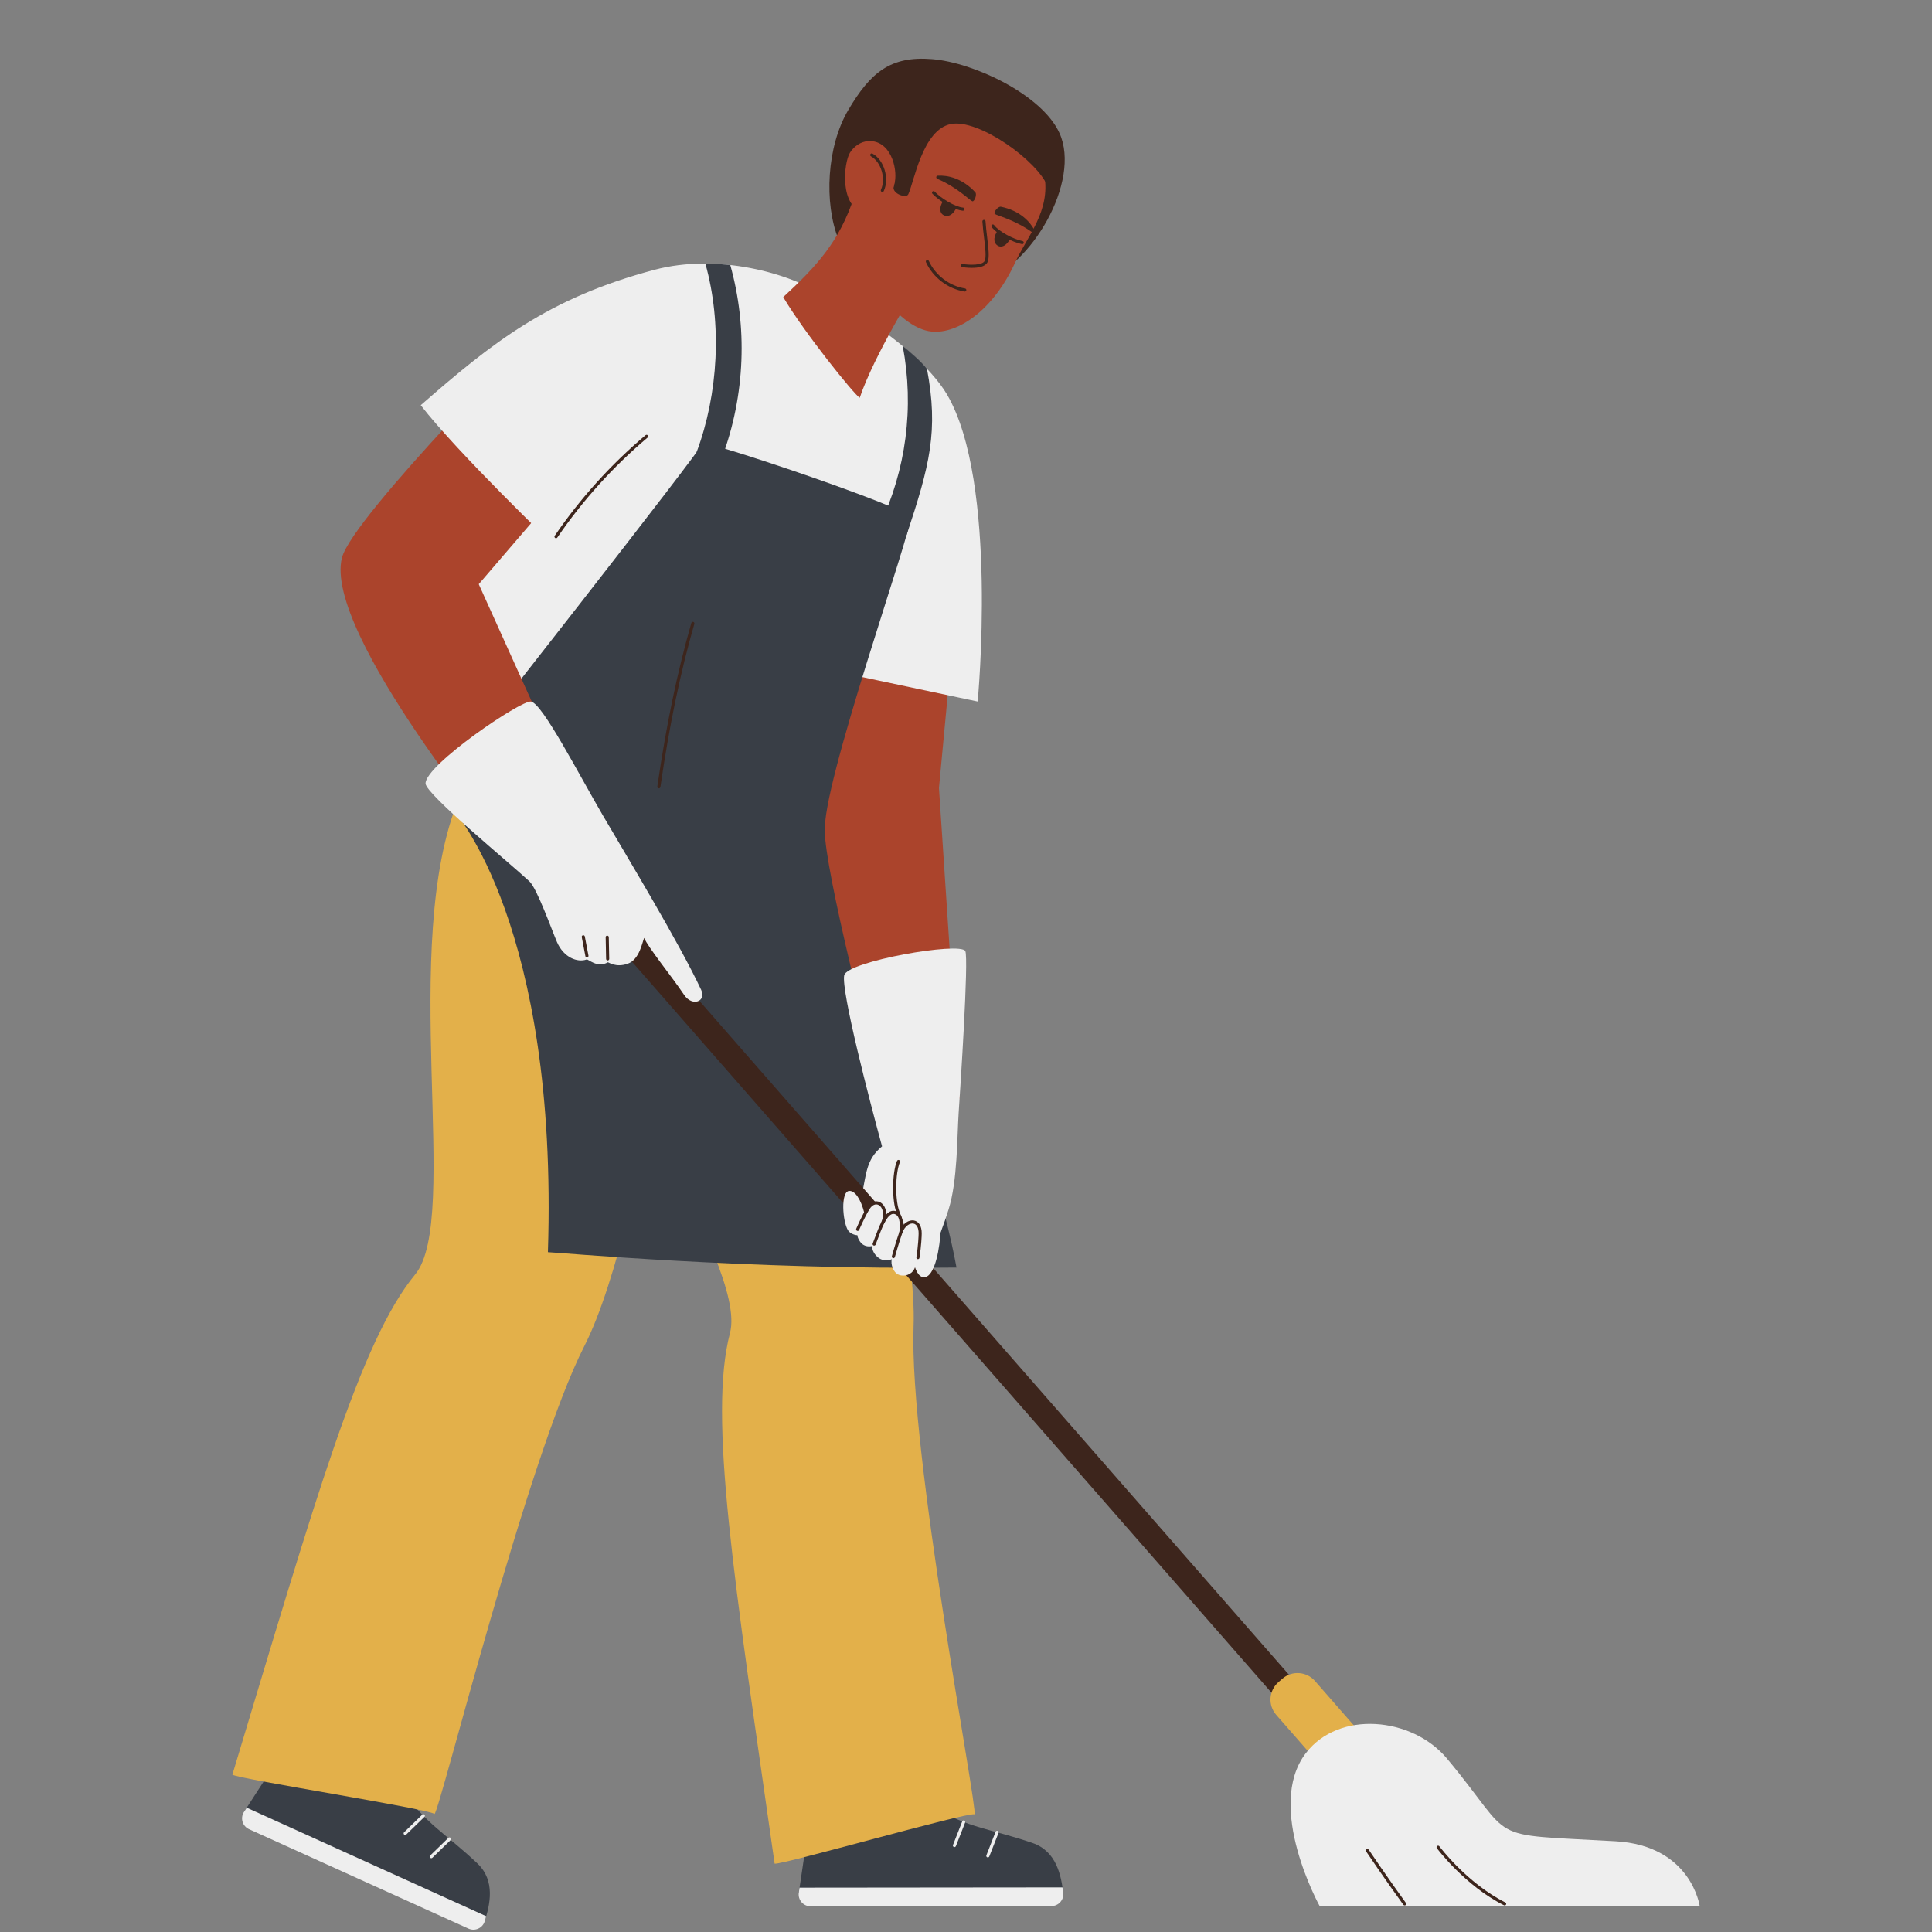 <svg xmlns="http://www.w3.org/2000/svg" xmlns:xlink="http://www.w3.org/1999/xlink" width="500" zoomAndPan="magnify" viewBox="0 0 375 375" height="500" preserveAspectRatio="xMidYMid meet" version="1.0"><rect x="0" y="0" width="375" height="375" fill="#808080" stroke="none"/><defs><clipPath id="68ea014583"><path d="M 45.105 154 L 137 154 L 137 353 L 45.105 353 Z M 45.105 154 " clip-rule="nonzero"/></clipPath></defs><path fill="#ab442c" d="M 187.363 98.578 L 182.254 152.949 L 186.246 213.223 L 172.441 215.832 C 172.441 215.832 158.727 176.566 158.664 158.938 C 158.633 149.832 162.914 99.598 162.914 99.598 Z M 187.363 98.578 " fill-opacity="1" fill-rule="nonzero"/><path fill="#ab442c" d="M 156.633 367.062 C 156.336 367.059 160.355 354.008 159.93 353 C 154.73 340.801 141.836 298.129 144.727 275.922 C 145.402 270.723 146.801 265.602 146.855 260.355 C 147.109 237.457 124.148 218.766 117.859 181.906 C 115.43 167.668 149.941 152.68 153.359 163.492 C 157.98 178.133 173.285 228.781 174.719 254.406 C 176.512 286.398 172.266 323.727 180.703 353.25 C 180.703 353.25 170.312 367.398 156.633 367.062 " fill-opacity="1" fill-rule="nonzero"/><path fill="#393e46" d="M 155.047 367.375 L 156.477 357.766 C 156.555 357.242 157.043 356.887 157.562 356.98 C 160.988 357.582 172.832 359.043 178.176 351.535 C 178.922 350.488 180.336 350.172 181.426 350.848 C 187.926 354.859 192.48 354.992 200.414 357.727 C 205.086 359.336 205.969 364.07 206.367 367.406 Z M 155.047 367.375 " fill-opacity="1" fill-rule="nonzero"/><path fill="#eeeeee" d="M 206.367 367.406 C 206.531 368.77 205.457 369.965 204.086 369.965 L 157.324 370.012 C 155.918 370.012 154.84 368.762 155.047 367.371 L 155.191 366.398 L 206.223 366.348 C 206.277 366.719 206.328 367.074 206.367 367.406 " fill-opacity="1" fill-rule="nonzero"/><path fill="#eeeeee" d="M 191.738 360.531 C 191.703 360.531 191.664 360.523 191.629 360.512 C 191.473 360.449 191.395 360.273 191.457 360.117 L 193.25 355.543 C 193.312 355.387 193.488 355.309 193.645 355.371 C 193.801 355.43 193.875 355.605 193.816 355.762 L 192.02 360.34 C 191.973 360.457 191.859 360.531 191.738 360.531 Z M 191.738 360.531 " fill-opacity="1" fill-rule="nonzero"/><path fill="#eeeeee" d="M 185.258 358.523 C 185.219 358.523 185.184 358.52 185.145 358.504 C 184.992 358.441 184.914 358.266 184.977 358.109 L 186.77 353.535 C 186.832 353.379 187.008 353.301 187.16 353.363 C 187.316 353.426 187.395 353.602 187.332 353.754 L 185.539 358.332 C 185.492 358.453 185.379 358.523 185.258 358.523 Z M 185.258 358.523 " fill-opacity="1" fill-rule="nonzero"/><path fill="#e3b04a" d="M 111.078 170.352 C 112.398 201.395 145.273 245.066 141.688 258.746 C 137.445 274.953 142.492 306.492 150.355 361.746 C 152.191 361.898 187.562 351.75 189.156 352.156 C 189.801 350.902 176.41 281.887 177.324 257.488 C 178.348 230.152 154.309 155.574 154.59 153.188 C 151.504 154.039 113.621 169.648 111.078 170.352 " fill-opacity="1" fill-rule="nonzero"/><path fill="#ab442c" d="M 48.559 351.934 C 48.297 351.805 57.434 341.66 57.469 340.566 C 57.887 327.309 64.141 283.172 76.105 264.242 C 78.906 259.812 82.328 255.754 84.59 251.02 C 94.453 230.355 81.488 203.734 91.289 167.652 C 95.078 153.715 132.691 154.637 131.242 165.883 C 129.277 181.109 121.848 233.496 112.371 257.344 C 100.531 287.121 80.98 319.199 76.211 349.531 C 76.211 349.531 60.828 357.992 48.559 351.934 " fill-opacity="1" fill-rule="nonzero"/><path fill="#393e46" d="M 47.355 351.703 L 52.633 343.543 C 52.918 343.102 53.512 342.98 53.945 343.281 C 56.812 345.246 66.996 351.473 74.965 346.848 C 76.074 346.207 77.496 346.504 78.211 347.566 C 82.465 353.91 86.559 355.914 92.652 361.684 C 96.238 365.082 95.082 369.758 94.066 372.961 Z M 47.355 351.703 " fill-opacity="1" fill-rule="nonzero"/><path fill="#eeeeee" d="M 94.07 372.961 C 93.652 374.266 92.184 374.91 90.934 374.344 L 48.34 355.047 C 47.059 354.465 46.594 352.883 47.355 351.703 L 47.891 350.875 L 94.375 371.938 C 94.273 372.297 94.172 372.641 94.07 372.961 " fill-opacity="1" fill-rule="nonzero"/><path fill="#eeeeee" d="M 83.719 360.676 C 83.637 360.676 83.559 360.645 83.5 360.586 C 83.383 360.465 83.387 360.273 83.508 360.156 L 87.035 356.73 C 87.152 356.617 87.344 356.617 87.461 356.738 C 87.578 356.859 87.574 357.051 87.457 357.168 L 83.93 360.59 C 83.871 360.648 83.793 360.676 83.719 360.676 Z M 83.719 360.676 " fill-opacity="1" fill-rule="nonzero"/><path fill="#eeeeee" d="M 78.645 356.168 C 78.566 356.168 78.488 356.137 78.43 356.074 C 78.312 355.957 78.316 355.762 78.438 355.648 L 81.961 352.223 C 82.082 352.105 82.273 352.109 82.391 352.23 C 82.508 352.352 82.504 352.543 82.383 352.656 L 78.855 356.082 C 78.801 356.141 78.723 356.168 78.645 356.168 Z M 78.645 356.168 " fill-opacity="1" fill-rule="nonzero"/><g clip-path="url(#68ea014583)"><path fill="#e3b04a" d="M 89.094 154.918 C 77.227 183.637 89.582 236.484 80.578 247.383 C 69.91 260.301 61.219 291.035 45.105 344.469 C 46.703 345.383 83.066 351.055 84.34 352.094 C 85.453 351.227 102.34 282.984 113.438 261.234 C 125.867 236.867 135.434 159.098 136.695 157.051 C 133.535 156.523 90.379 154.789 89.094 154.918 " fill-opacity="1" fill-rule="nonzero"/></g><path fill="#eeeeee" d="M 183.789 76.531 C 177.766 66.32 151.922 47.641 131.223 53.465 C 99.457 62.406 90.473 115.559 87.289 148.551 C 86.93 152.316 142.145 192.227 147.422 175.156 C 152.035 160.238 165.363 131 165.363 131 L 189.766 136.164 C 189.766 136.164 193.836 93.566 183.789 76.531 " fill-opacity="1" fill-rule="nonzero"/><path fill="#393e46" d="M 88.141 157.43 L 88.805 147.566 C 88.805 147.566 136.473 86.855 136.328 86.109 C 136.117 85.027 176.418 98.664 176.75 100.375 C 177.188 102.617 159.234 152.898 160.129 161.59 C 161.207 172.051 181.094 220.645 185.656 246.035 C 145.328 246.527 107.715 243.047 106.348 243.047 C 108.395 179.75 88.141 157.43 88.141 157.43 " fill-opacity="1" fill-rule="nonzero"/><path fill="#ab442c" d="M 172.402 216.199 C 167.281 197.332 159.141 164.641 160.148 159.805 C 160.973 155.859 178.113 148.195 181.148 159.359 C 183.184 166.832 183.27 193.773 184.773 210.184 C 181.555 212.395 178.332 214.609 172.402 216.199 " fill-opacity="1" fill-rule="nonzero"/><path fill="#eeeeee" d="M 163.855 189.324 C 163.273 192.383 168.672 213.238 171.207 222.504 C 168.066 225.098 168.176 227.809 167.199 232.426 C 166.742 234.59 175.09 245.016 177.141 245.949 C 179.715 247.121 182.387 240.242 184.117 234.762 C 185.863 229.219 185.758 220.77 186.074 216.023 C 186.387 211.348 188.062 186.008 187.363 184.602 C 186.449 182.75 164.375 186.586 163.855 189.324 " fill-opacity="1" fill-rule="nonzero"/><path fill="#3d251c" d="M 262.094 344.777 C 261.418 344.777 260.75 344.496 260.27 343.949 L 83.789 142.227 C 82.91 141.219 83.012 139.691 84.02 138.809 C 85.023 137.93 86.555 138.031 87.434 139.039 L 263.914 340.762 C 264.797 341.766 264.695 343.297 263.688 344.176 C 263.227 344.578 262.66 344.777 262.094 344.777 Z M 262.094 344.777 " fill-opacity="1" fill-rule="nonzero"/><path fill="#3d251c" d="M 162.789 46.574 C 159.875 39.371 160.488 28.387 164.652 21.348 C 168.945 14.094 172.809 10.816 180.922 11.477 C 189.031 12.133 202.227 18.367 205.633 25.812 C 209.914 35.16 200.086 51.902 190.582 54.578 C 172.766 59.598 164.801 51.551 162.789 46.574 " fill-opacity="1" fill-rule="nonzero"/><path fill="#ab442c" d="M 125.121 75.871 L 92.926 113.387 L 114.934 162.137 L 98.758 166.055 C 98.758 166.055 62.621 122.801 66.379 108.242 C 68.449 100.211 106.094 62.344 106.094 62.344 Z M 125.121 75.871 " fill-opacity="1" fill-rule="nonzero"/><path fill="#eeeeee" d="M 103.078 136.172 C 105.312 136.598 112.309 150.223 117.074 158.371 C 121.523 165.988 131.871 183.07 136.102 192.148 C 137.141 194.379 134.371 195.492 132.77 193.082 C 130.453 189.605 125.699 183.781 125.035 182.047 C 124.66 182.824 124.168 186.23 121.84 187.055 C 119.504 187.883 118.082 186.727 117.98 186.781 C 115.914 187.969 114.184 186.117 113.867 186.234 C 112.102 186.875 109.422 185.879 108.113 182.863 C 107.152 180.648 104.242 172.473 102.777 171.094 C 99.191 167.719 82.664 154.16 82.602 152.086 C 82.496 148.508 101.207 135.816 103.078 136.172 " fill-opacity="1" fill-rule="nonzero"/><path fill="#3d251c" d="M 117.949 186.422 C 117.785 186.422 117.648 186.289 117.645 186.125 L 117.559 181.914 C 117.555 181.746 117.688 181.605 117.855 181.605 C 118.031 181.617 118.16 181.734 118.164 181.898 L 118.25 186.113 C 118.254 186.277 118.121 186.418 117.953 186.422 C 117.953 186.422 117.949 186.422 117.949 186.422 Z M 117.949 186.422 " fill-opacity="1" fill-rule="nonzero"/><path fill="#3d251c" d="M 113.922 185.84 C 113.777 185.84 113.652 185.738 113.625 185.594 L 112.918 181.887 C 112.887 181.723 112.996 181.562 113.16 181.531 C 113.324 181.504 113.48 181.609 113.512 181.773 L 114.219 185.477 C 114.25 185.641 114.145 185.801 113.98 185.832 C 113.961 185.836 113.941 185.84 113.922 185.84 Z M 113.922 185.84 " fill-opacity="1" fill-rule="nonzero"/><path fill="#eeeeee" d="M 107.688 106.012 C 107.688 106.012 88.895 87.988 81.664 78.652 C 95.598 66.484 106.367 57.859 127.043 52.363 C 139.309 49.105 153.469 53.027 160.062 57.512 C 142.238 73.07 107.688 106.012 107.688 106.012 " fill-opacity="1" fill-rule="nonzero"/><path fill="#ab442c" d="M 178.57 54.336 C 177.863 55.871 169.719 68.754 166.875 77.207 C 165.875 76.676 156.086 64.547 152.027 57.668 C 158.371 51.789 162.918 46.973 165.793 38.164 C 165.988 39.59 173.477 49.957 178.57 54.336 " fill-opacity="1" fill-rule="nonzero"/><path fill="#ab442c" d="M 197.035 50.965 C 199.418 45.793 203.949 40.953 202.699 33.949 C 200.387 20.969 184.336 14.883 175.578 21.559 C 170.121 25.715 164.789 35.535 165.379 43.797 C 165.914 51.297 173.867 63.754 180.922 64.367 C 185.93 64.801 192.738 60.301 197.035 50.965 " fill-opacity="1" fill-rule="nonzero"/><path fill="#3d251c" d="M 185.258 38.184 C 185.945 38.691 185.574 39.859 185.199 40.512 C 184.926 40.988 184.227 41.934 183.328 41.512 C 182.641 41.188 182.629 40.23 183.379 39.043 C 184.141 37.836 184.984 37.984 185.258 38.184 " fill-opacity="1" fill-rule="nonzero"/><path fill="#3d251c" d="M 183.781 41.918 C 183.586 41.918 183.391 41.875 183.199 41.785 C 182.883 41.637 182.668 41.379 182.57 41.047 C 182.402 40.477 182.602 39.707 183.125 38.879 C 183.75 37.895 184.43 37.746 184.781 37.746 C 185.031 37.746 185.266 37.816 185.434 37.941 C 186.32 38.59 185.867 39.957 185.465 40.664 C 185.246 41.039 184.645 41.918 183.781 41.918 Z M 184.781 38.352 C 184.555 38.352 184.105 38.465 183.637 39.203 C 183.211 39.871 183.035 40.484 183.152 40.879 C 183.199 41.047 183.301 41.164 183.457 41.234 C 183.566 41.289 183.676 41.312 183.781 41.312 C 184.344 41.312 184.809 40.586 184.938 40.359 C 185.27 39.785 185.578 38.797 185.078 38.43 C 185.031 38.395 184.922 38.352 184.781 38.352 Z M 184.781 38.352 " fill-opacity="1" fill-rule="nonzero"/><path fill="#ab442c" d="M 186.906 40.598 C 185.195 40.438 182.41 38.688 181.203 37.395 C 181.203 37.395 183.43 35.965 185.656 37.344 C 187.625 38.562 186.906 40.598 186.906 40.598 " fill-opacity="1" fill-rule="nonzero"/><path fill="#3d251c" d="M 186.906 40.898 C 186.898 40.898 186.887 40.898 186.879 40.898 C 185.141 40.738 182.281 38.992 180.98 37.598 C 180.867 37.477 180.875 37.285 180.996 37.172 C 181.121 37.059 181.312 37.062 181.426 37.188 C 182.625 38.477 185.352 40.148 186.934 40.293 C 187.102 40.309 187.223 40.457 187.207 40.625 C 187.191 40.781 187.059 40.898 186.906 40.898 Z M 186.906 40.898 " fill-opacity="1" fill-rule="nonzero"/><path fill="#3d251c" d="M 182.012 34.105 C 181.676 34.129 181.625 34.578 181.938 34.711 C 185.875 36.406 188.234 38.902 188.73 39.062 C 189.133 39.195 189.688 37.738 189.301 37.316 C 186.758 34.559 183.875 33.98 182.012 34.105 " fill-opacity="1" fill-rule="nonzero"/><path fill="#3d251c" d="M 195.633 44.035 C 194.844 43.703 194.031 44.629 193.672 45.285 C 193.406 45.77 192.957 46.855 193.785 47.406 C 194.418 47.824 195.242 47.34 195.871 46.082 C 196.508 44.805 195.945 44.164 195.633 44.035 " fill-opacity="1" fill-rule="nonzero"/><path fill="#3d251c" d="M 194.262 47.855 C 194.035 47.855 193.816 47.789 193.617 47.656 C 192.887 47.172 192.805 46.23 193.406 45.141 C 193.781 44.457 194.5 43.66 195.293 43.66 C 195.449 43.66 195.602 43.691 195.75 43.754 C 196.016 43.863 196.246 44.121 196.367 44.445 C 196.496 44.789 196.559 45.379 196.141 46.215 C 195.621 47.258 194.938 47.855 194.262 47.855 Z M 195.293 44.266 C 194.801 44.266 194.246 44.871 193.938 45.434 C 193.73 45.809 193.316 46.73 193.953 47.152 C 194.441 47.477 195.094 46.957 195.598 45.945 C 195.922 45.305 195.887 44.891 195.797 44.656 C 195.719 44.445 195.578 44.34 195.516 44.312 C 195.441 44.281 195.371 44.266 195.293 44.266 Z M 195.293 44.266 " fill-opacity="1" fill-rule="nonzero"/><path fill="#ab442c" d="M 192.715 43.871 C 193.734 45.25 196.676 46.727 198.406 47.09 C 198.406 47.09 198.48 44.445 196.145 43.254 C 194.082 42.199 192.715 43.871 192.715 43.871 " fill-opacity="1" fill-rule="nonzero"/><path fill="#3d251c" d="M 198.406 47.391 C 198.387 47.391 198.367 47.391 198.344 47.383 C 196.48 46.996 193.512 45.453 192.473 44.051 C 192.371 43.914 192.402 43.727 192.535 43.625 C 192.668 43.527 192.859 43.555 192.957 43.691 C 193.902 44.969 196.746 46.434 198.469 46.793 C 198.633 46.828 198.738 46.988 198.703 47.152 C 198.676 47.293 198.547 47.391 198.406 47.391 Z M 198.406 47.391 " fill-opacity="1" fill-rule="nonzero"/><path fill="#3d251c" d="M 200.801 44.699 C 200.953 44.996 200.598 45.27 200.32 45.07 C 196.832 42.582 193.477 41.855 193.082 41.512 C 192.762 41.238 193.719 40.012 194.281 40.125 C 197.957 40.871 199.945 43.035 200.801 44.699 " fill-opacity="1" fill-rule="nonzero"/><path fill="#3d251c" d="M 188.645 51.988 C 187.73 51.988 186.934 51.871 186.75 51.84 C 186.586 51.812 186.473 51.66 186.5 51.492 C 186.527 51.328 186.68 51.219 186.848 51.242 C 188.262 51.465 190.672 51.504 191.117 50.648 C 191.465 49.973 191.246 48.141 191.012 46.203 C 190.887 45.152 190.754 44.07 190.684 42.992 C 190.672 42.824 190.801 42.68 190.969 42.672 C 191.137 42.668 191.277 42.785 191.289 42.953 C 191.359 44.016 191.488 45.09 191.613 46.129 C 191.879 48.34 192.09 50.086 191.656 50.926 C 191.207 51.789 189.828 51.988 188.645 51.988 Z M 188.645 51.988 " fill-opacity="1" fill-rule="nonzero"/><path fill="#3d251c" d="M 187.266 56.59 C 187.25 56.59 187.234 56.59 187.215 56.586 C 183.973 56.059 181.105 53.871 179.73 50.887 C 179.66 50.734 179.727 50.555 179.879 50.484 C 180.031 50.414 180.211 50.48 180.277 50.633 C 181.57 53.438 184.266 55.492 187.312 55.988 C 187.477 56.016 187.59 56.172 187.562 56.336 C 187.539 56.484 187.41 56.59 187.266 56.59 Z M 187.266 56.59 " fill-opacity="1" fill-rule="nonzero"/><path fill="#eeeeee" d="M 174.254 224.414 C 170.672 227.598 173.281 233.688 177.156 237.262 C 176.504 242.355 177.266 247.98 179.391 247.918 C 182.508 247.824 183.984 234.652 181.309 222.941 C 180.875 221.047 176.441 222.469 174.254 224.414 " fill-opacity="1" fill-rule="nonzero"/><path fill="#3d251c" d="M 175.566 244.551 C 175.414 244.551 175.281 244.434 175.266 244.281 C 175.188 243.59 175.207 242.93 175.227 242.23 C 175.277 240.543 175.34 238.633 174.039 235.434 C 173.09 233.109 173.137 227.629 174.117 225.324 C 174.184 225.172 174.363 225.098 174.516 225.164 C 174.668 225.23 174.742 225.406 174.676 225.562 C 173.758 227.715 173.715 233.031 174.598 235.203 C 175.949 238.52 175.887 240.5 175.832 242.246 C 175.812 242.926 175.793 243.562 175.867 244.211 C 175.887 244.379 175.766 244.527 175.602 244.547 C 175.59 244.547 175.578 244.551 175.566 244.551 Z M 175.566 244.551 " fill-opacity="1" fill-rule="nonzero"/><path fill="#e3b04a" d="M 259.332 346.133 L 247.711 332.852 C 246.078 330.984 246.266 328.141 248.137 326.508 L 248.887 325.852 C 250.754 324.215 253.598 324.406 255.23 326.273 L 266.848 339.555 C 268.484 341.422 268.293 344.262 266.426 345.898 L 265.676 346.555 C 263.805 348.191 260.965 348 259.332 346.133 " fill-opacity="1" fill-rule="nonzero"/><path fill="#eeeeee" d="M 256.168 370.012 C 256.168 370.012 245.477 350.734 253.453 340.301 C 259.859 331.91 274.094 333.242 280.855 341.336 C 294.59 357.789 287.488 355.91 313.562 357.391 C 328.312 358.227 329.918 370.012 329.918 370.012 Z M 256.168 370.012 " fill-opacity="1" fill-rule="nonzero"/><path fill="#393e46" d="M 135.207 87.773 C 139.441 76.441 140.18 62.816 136.91 51.164 C 136.938 51.07 141.707 51.391 141.746 51.441 C 145.074 63.301 144.715 76.57 140.125 88.859 C 139.789 88.68 135.824 88.078 135.207 87.773 " fill-opacity="1" fill-rule="nonzero"/><path fill="#393e46" d="M 170.684 102.105 C 175.887 91.184 177.473 79.086 175.227 67.191 C 175.25 67.137 176.949 68.555 178.297 69.836 C 179.176 70.672 179.906 71.555 179.922 71.578 C 182.203 83.684 180.453 90.312 175.961 103.879 C 175.641 103.672 171.273 102.461 170.684 102.105 " fill-opacity="1" fill-rule="nonzero"/><path fill="#3d251c" d="M 107.922 104.469 C 107.863 104.469 107.805 104.449 107.754 104.414 C 107.613 104.32 107.578 104.133 107.672 103.992 C 112.641 96.719 118.574 90.148 125.305 84.469 C 125.434 84.359 125.625 84.379 125.734 84.504 C 125.84 84.633 125.824 84.824 125.695 84.934 C 119.008 90.578 113.109 97.105 108.172 104.336 C 108.113 104.422 108.02 104.469 107.922 104.469 Z M 107.922 104.469 " fill-opacity="1" fill-rule="nonzero"/><path fill="#eeeeee" d="M 177.469 246.301 C 176.969 247.375 175.543 247.898 174.426 247.418 C 173.305 246.938 172.863 245.312 173.09 244.418 C 172.398 244.676 171.441 244.777 170.621 244.215 C 169.805 243.652 169.176 242.625 169.32 241.832 C 168.82 241.992 168.051 241.965 167.473 241.551 C 166.898 241.137 166.434 240.258 166.418 239.75 C 165.93 239.77 164.969 239.402 164.594 238.797 C 163.531 237.09 163.145 231.301 164.812 231.156 C 165.914 231.059 167.074 232.684 167.77 235.453 C 168.27 234.324 169.215 233.172 170.52 233.473 C 172.129 233.84 171.637 236.445 171.711 236.676 C 171.863 236.473 172.383 235.312 173.402 235.312 C 175.234 235.312 174.926 237.828 174.926 238.617 C 175.199 238.055 176.535 236.547 177.629 237.172 C 179.582 238.293 179.34 242.273 177.469 246.301 " fill-opacity="1" fill-rule="nonzero"/><path fill="#3d251c" d="M 178.172 244.402 C 178.156 244.402 178.141 244.398 178.125 244.398 C 177.961 244.375 177.848 244.219 177.871 244.055 C 178.227 241.711 178.305 239.883 178.305 239.375 C 178.305 238.305 177.922 237.602 177.281 237.492 C 176.594 237.371 175.613 237.965 175.145 239.297 C 174.512 241.082 173.703 243.961 173.695 243.992 C 173.648 244.152 173.48 244.246 173.32 244.199 C 173.16 244.156 173.066 243.988 173.109 243.828 C 173.117 243.797 173.934 240.898 174.574 239.094 C 175.16 237.434 176.434 236.73 177.383 236.895 C 178.336 237.059 178.906 237.984 178.906 239.375 C 178.906 239.895 178.828 241.766 178.469 244.145 C 178.449 244.293 178.32 244.402 178.172 244.402 Z M 178.172 244.402 " fill-opacity="1" fill-rule="nonzero"/><path fill="#3d251c" d="M 169.672 241.773 C 169.637 241.773 169.602 241.766 169.566 241.754 C 169.41 241.691 169.332 241.52 169.391 241.363 C 169.52 241.031 169.648 240.688 169.777 240.34 C 170.625 238.07 171.504 235.727 172.785 235.145 C 173.168 234.973 173.562 234.965 173.961 235.113 C 175.75 235.793 175.18 239.105 175.156 239.246 C 175.129 239.41 174.969 239.523 174.805 239.492 C 174.641 239.461 174.531 239.305 174.562 239.141 C 174.707 238.32 174.844 236.098 173.746 235.68 C 173.5 235.586 173.266 235.594 173.035 235.699 C 171.984 236.176 171.113 238.5 170.344 240.551 C 170.215 240.902 170.086 241.246 169.957 241.578 C 169.91 241.699 169.793 241.773 169.672 241.773 Z M 169.672 241.773 " fill-opacity="1" fill-rule="nonzero"/><path fill="#3d251c" d="M 166.473 238.922 C 166.434 238.922 166.391 238.914 166.355 238.895 C 166.199 238.832 166.129 238.652 166.195 238.5 C 166.238 238.391 167.32 235.867 168.293 234.328 C 168.949 233.293 169.934 232.906 170.805 233.348 C 171.816 233.859 172.438 235.41 171.668 237.379 C 171.605 237.531 171.43 237.609 171.277 237.551 C 171.121 237.488 171.043 237.312 171.105 237.156 C 171.738 235.543 171.281 234.266 170.531 233.887 C 169.949 233.594 169.289 233.883 168.805 234.648 C 167.859 236.148 166.762 238.711 166.75 238.734 C 166.703 238.852 166.59 238.922 166.473 238.922 Z M 166.473 238.922 " fill-opacity="1" fill-rule="nonzero"/><path fill="#3d251c" d="M 272.641 369.844 C 272.547 369.844 272.453 369.801 272.395 369.719 C 268.945 364.973 265.195 359.406 265.156 359.352 C 265.062 359.211 265.098 359.023 265.238 358.93 C 265.375 358.84 265.566 358.875 265.656 359.012 C 265.695 359.07 269.441 364.625 272.887 369.363 C 272.984 369.5 272.953 369.688 272.82 369.785 C 272.766 369.824 272.703 369.844 272.641 369.844 Z M 272.641 369.844 " fill-opacity="1" fill-rule="nonzero"/><path fill="#3d251c" d="M 292.055 369.844 C 292.008 369.844 291.961 369.832 291.918 369.812 C 284.34 366.016 278.949 358.809 278.895 358.734 C 278.797 358.602 278.824 358.41 278.961 358.312 C 279.094 358.211 279.285 358.242 279.383 358.375 C 279.434 358.445 284.746 365.539 292.191 369.27 C 292.34 369.344 292.398 369.527 292.324 369.676 C 292.27 369.781 292.164 369.844 292.055 369.844 Z M 292.055 369.844 " fill-opacity="1" fill-rule="nonzero"/><path fill="#3d251c" d="M 168.277 26.918 C 171.82 28.906 174.484 32.277 173.461 36.211 C 173.109 37.57 175.898 38.578 176.301 37.707 C 177.449 35.234 179.066 25.203 184.543 24.078 C 189.867 22.984 201.355 31.117 203.41 36.297 C 207.945 28.117 192.379 12.102 179.781 15.625 C 174.723 17.043 170.992 21.328 168.277 26.918 " fill-opacity="1" fill-rule="nonzero"/><path fill="#ab442c" d="M 173.688 35.34 C 174.223 32.512 172.789 27.156 168.539 27.387 C 167.074 27.465 165.742 28.406 164.969 29.652 C 163.805 31.531 162.719 40.352 168.168 41.527 C 170.078 41.941 173.059 38.645 173.688 35.34 " fill-opacity="1" fill-rule="nonzero"/><path fill="#3d251c" d="M 171.262 37.258 C 171.219 37.258 171.18 37.25 171.137 37.23 C 170.984 37.16 170.918 36.977 170.988 36.828 C 171.988 34.676 171.012 31.406 169.059 30.348 C 168.914 30.266 168.859 30.082 168.938 29.938 C 169.02 29.789 169.203 29.734 169.348 29.812 C 171.59 31.027 172.676 34.629 171.539 37.082 C 171.488 37.191 171.379 37.258 171.262 37.258 Z M 171.262 37.258 " fill-opacity="1" fill-rule="nonzero"/><path fill="#3d251c" d="M 127.883 153.016 C 127.867 153.016 127.855 153.012 127.84 153.012 C 127.676 152.988 127.559 152.836 127.586 152.668 C 129.312 140.738 131.473 130.352 134.191 120.918 C 134.238 120.758 134.402 120.664 134.566 120.711 C 134.727 120.758 134.82 120.926 134.773 121.086 C 132.062 130.492 129.906 140.852 128.184 152.754 C 128.16 152.906 128.031 153.016 127.883 153.016 Z M 127.883 153.016 " fill-opacity="1" fill-rule="nonzero"/></svg>
